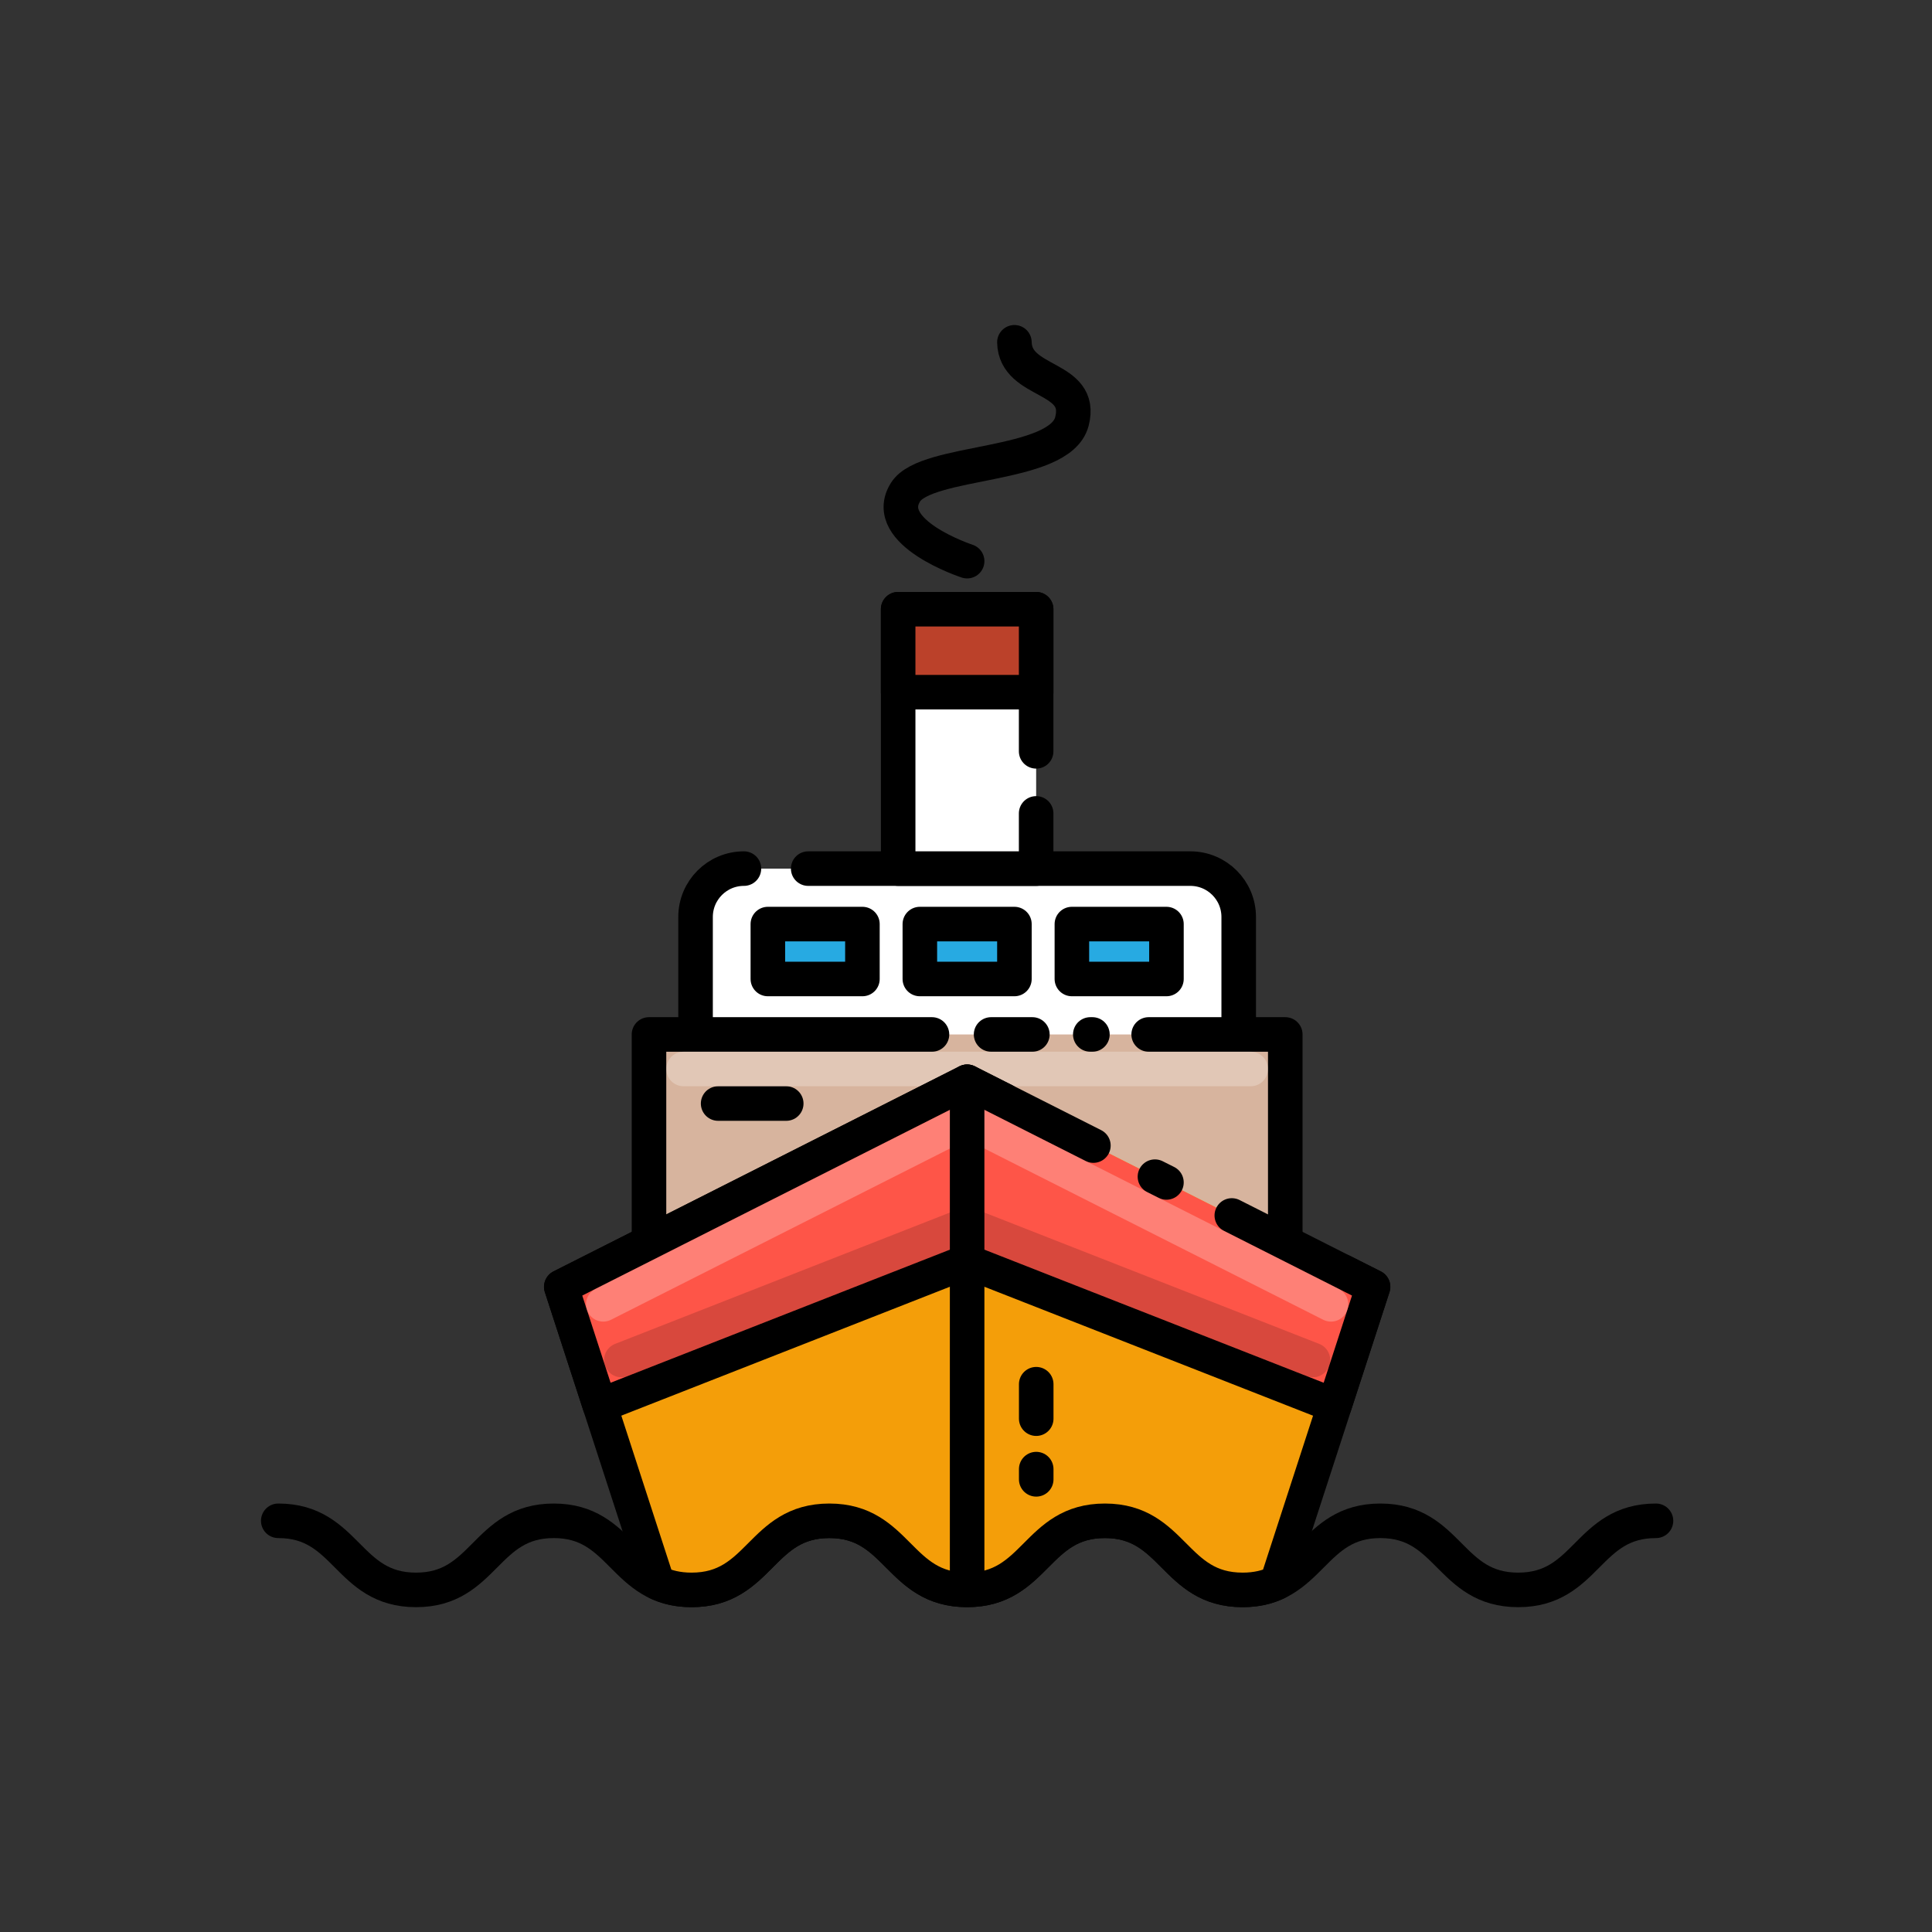 <?xml version="1.0" encoding="utf-8"?>
<!-- Generator: Adobe Illustrator 24.1.0, SVG Export Plug-In . SVG Version: 6.00 Build 0)  -->
<svg version="1.1" id="Layer_1" xmlns="http://www.w3.org/2000/svg" xmlns:xlink="http://www.w3.org/1999/xlink" x="0px" y="0px"
	 viewBox="0 0 512 512" style="enable-background:new 0 0 512 512;" xml:space="preserve">
<rect x="0" y="0" width="512" height="512" fill="#333333" stroke="none"/>
<style type="text/css">
	.st0{fill:#FFFFFF;}
	.st1{fill:none;stroke:#000000;stroke-width:9.156;stroke-linecap:round;stroke-linejoin:round;stroke-miterlimit:10;}
	.st2{fill:#D7B49E;}
	.st3{fill:#D7B49E;stroke:#000000;stroke-width:9.156;stroke-linecap:round;stroke-linejoin:round;stroke-miterlimit:10;}
	
		.st4{opacity:0.25;fill:none;stroke:#FFFFFF;stroke-width:9.156;stroke-linecap:round;stroke-linejoin:round;stroke-miterlimit:10;}
	.st5{fill:#F49E09;}
	.st6{fill:#FE5548;}
	
		.st7{opacity:0.15;fill:none;stroke:#000000;stroke-width:9.156;stroke-linecap:round;stroke-linejoin:round;stroke-miterlimit:10;}
	.st8{fill:#27AAE2;stroke:#000000;stroke-width:9.156;stroke-linecap:round;stroke-linejoin:round;stroke-miterlimit:10;}
	.st9{fill:#BB412A;stroke:#000000;stroke-width:9.156;stroke-linecap:round;stroke-linejoin:round;stroke-miterlimit:10;}
</style>
<g>
	<path class="st0" d="M328.27,292.45H184.33v-49.43c0-7.08,5.74-12.82,12.82-12.82h118.31c7.08,0,12.82,5.74,12.82,12.82V292.45z"/>
	<path class="st1" d="M214.18,230.19h101.27c7.08,0,12.82,5.74,12.82,12.82v49.43H184.33v-49.43c0-7.08,5.74-12.82,12.82-12.82"/>
	<path class="st1" d="M73.74,403.03c18.25,0,18.25,18.31,36.51,18.31c18.25,0,18.25-18.31,36.5-18.31
		c18.25,0,18.25,18.31,36.51,18.31c18.25,0,18.25-18.31,36.51-18.31c18.26,0,18.26,18.31,36.51,18.31
		c18.26,0,18.26-18.31,36.51-18.31c18.26,0,18.26,18.31,36.51,18.31c18.26,0,18.26-18.31,36.51-18.31
		c18.26,0,18.26,18.31,36.52,18.31c18.26,0,18.26-18.31,36.52-18.31"/>
	<rect x="171.99" y="274.14" class="st2" width="168.62" height="52.39"/>
	<polyline class="st1" points="246.98,274.14 171.99,274.14 171.99,326.53 340.61,326.53 340.61,274.14 304.41,274.14 	"/>
	<line class="st1" x1="273.59" y1="274.14" x2="262.65" y2="274.14"/>
	<line class="st1" x1="289.5" y1="274.14" x2="288.94" y2="274.14"/>
	<line class="st3" x1="190.31" y1="292.45" x2="208.36" y2="292.45"/>
	<line class="st4" x1="181.15" y1="283.29" x2="331.45" y2="283.29"/>
	<g>
		<path class="st5" d="M256.3,286.68l-107.56,54.34l25.48,78.41c2.48,1.17,5.4,1.91,9.05,1.91c18.25,0,18.25-18.31,36.51-18.31
			c18.26,0,18.26,18.31,36.51,18.31c18.26,0,18.26-18.31,36.51-18.31c18.26,0,18.26,18.31,36.51,18.31c3.67,0,6.59-0.75,9.09-1.93
			l25.47-78.39L256.3,286.68z"/>
	</g>
	<g>
		<path class="st1" d="M266.19,291.67l-9.88-4.99l-107.56,54.34l25.48,78.41c2.48,1.17,5.4,1.91,9.05,1.91
			c18.25,0,18.25-18.31,36.51-18.31c18.26,0,18.26,18.31,36.51,18.31c18.26,0,18.26-18.31,36.51-18.31
			c18.26,0,18.26,18.31,36.51,18.31c3.67,0,6.59-0.75,9.09-1.93l25.47-78.39l-8.02-4.05"/>
	</g>
	<polygon class="st6" points="256.3,334.29 353.64,372.48 363.86,341.02 256.3,286.68 148.74,341.02 158.96,372.48 	"/>
	<polyline class="st1" points="289.76,303.59 256.3,286.68 148.74,341.02 158.96,372.48 256.3,334.29 353.64,372.48 363.86,341.02 
		326.44,322.11 	"/>
	<line class="st1" x1="309.12" y1="313.36" x2="306.07" y2="311.83"/>
	<polyline class="st7" points="347.94,360.41 256.3,324.46 164.67,360.41 	"/>
	<polyline class="st4" points="159.87,345.66 256.3,296.94 352.73,345.66 	"/>
	<line class="st1" x1="256.3" y1="286.68" x2="256.3" y2="419.86"/>
	<g>
		<rect x="203.49" y="244.89" class="st8" width="25.06" height="14.55"/>
		<rect x="243.77" y="244.89" class="st8" width="25.06" height="14.55"/>
		<rect x="284.06" y="244.89" class="st8" width="25.06" height="14.55"/>
	</g>
	<rect x="238.02" y="161.45" class="st0" width="36.57" height="68.74"/>
	<polyline class="st1" points="274.59,199.11 274.59,161.45 238.02,161.45 238.02,230.19 274.59,230.19 274.59,215.56 	"/>
	<rect x="238.02" y="161.45" class="st9" width="36.57" height="21.98"/>
	<path class="st1" d="M256.3,148.71c0,0-23.09-7.56-16.32-18.3c5.5-8.74,40.84-6.36,44.08-18.69s-15.01-9.8-15.23-21.01"/>
	<line class="st1" x1="274.61" y1="389.33" x2="274.61" y2="392.04"/>
	<line class="st1" x1="274.61" y1="366.83" x2="274.61" y2="375.96"/>
</g>
</svg>
